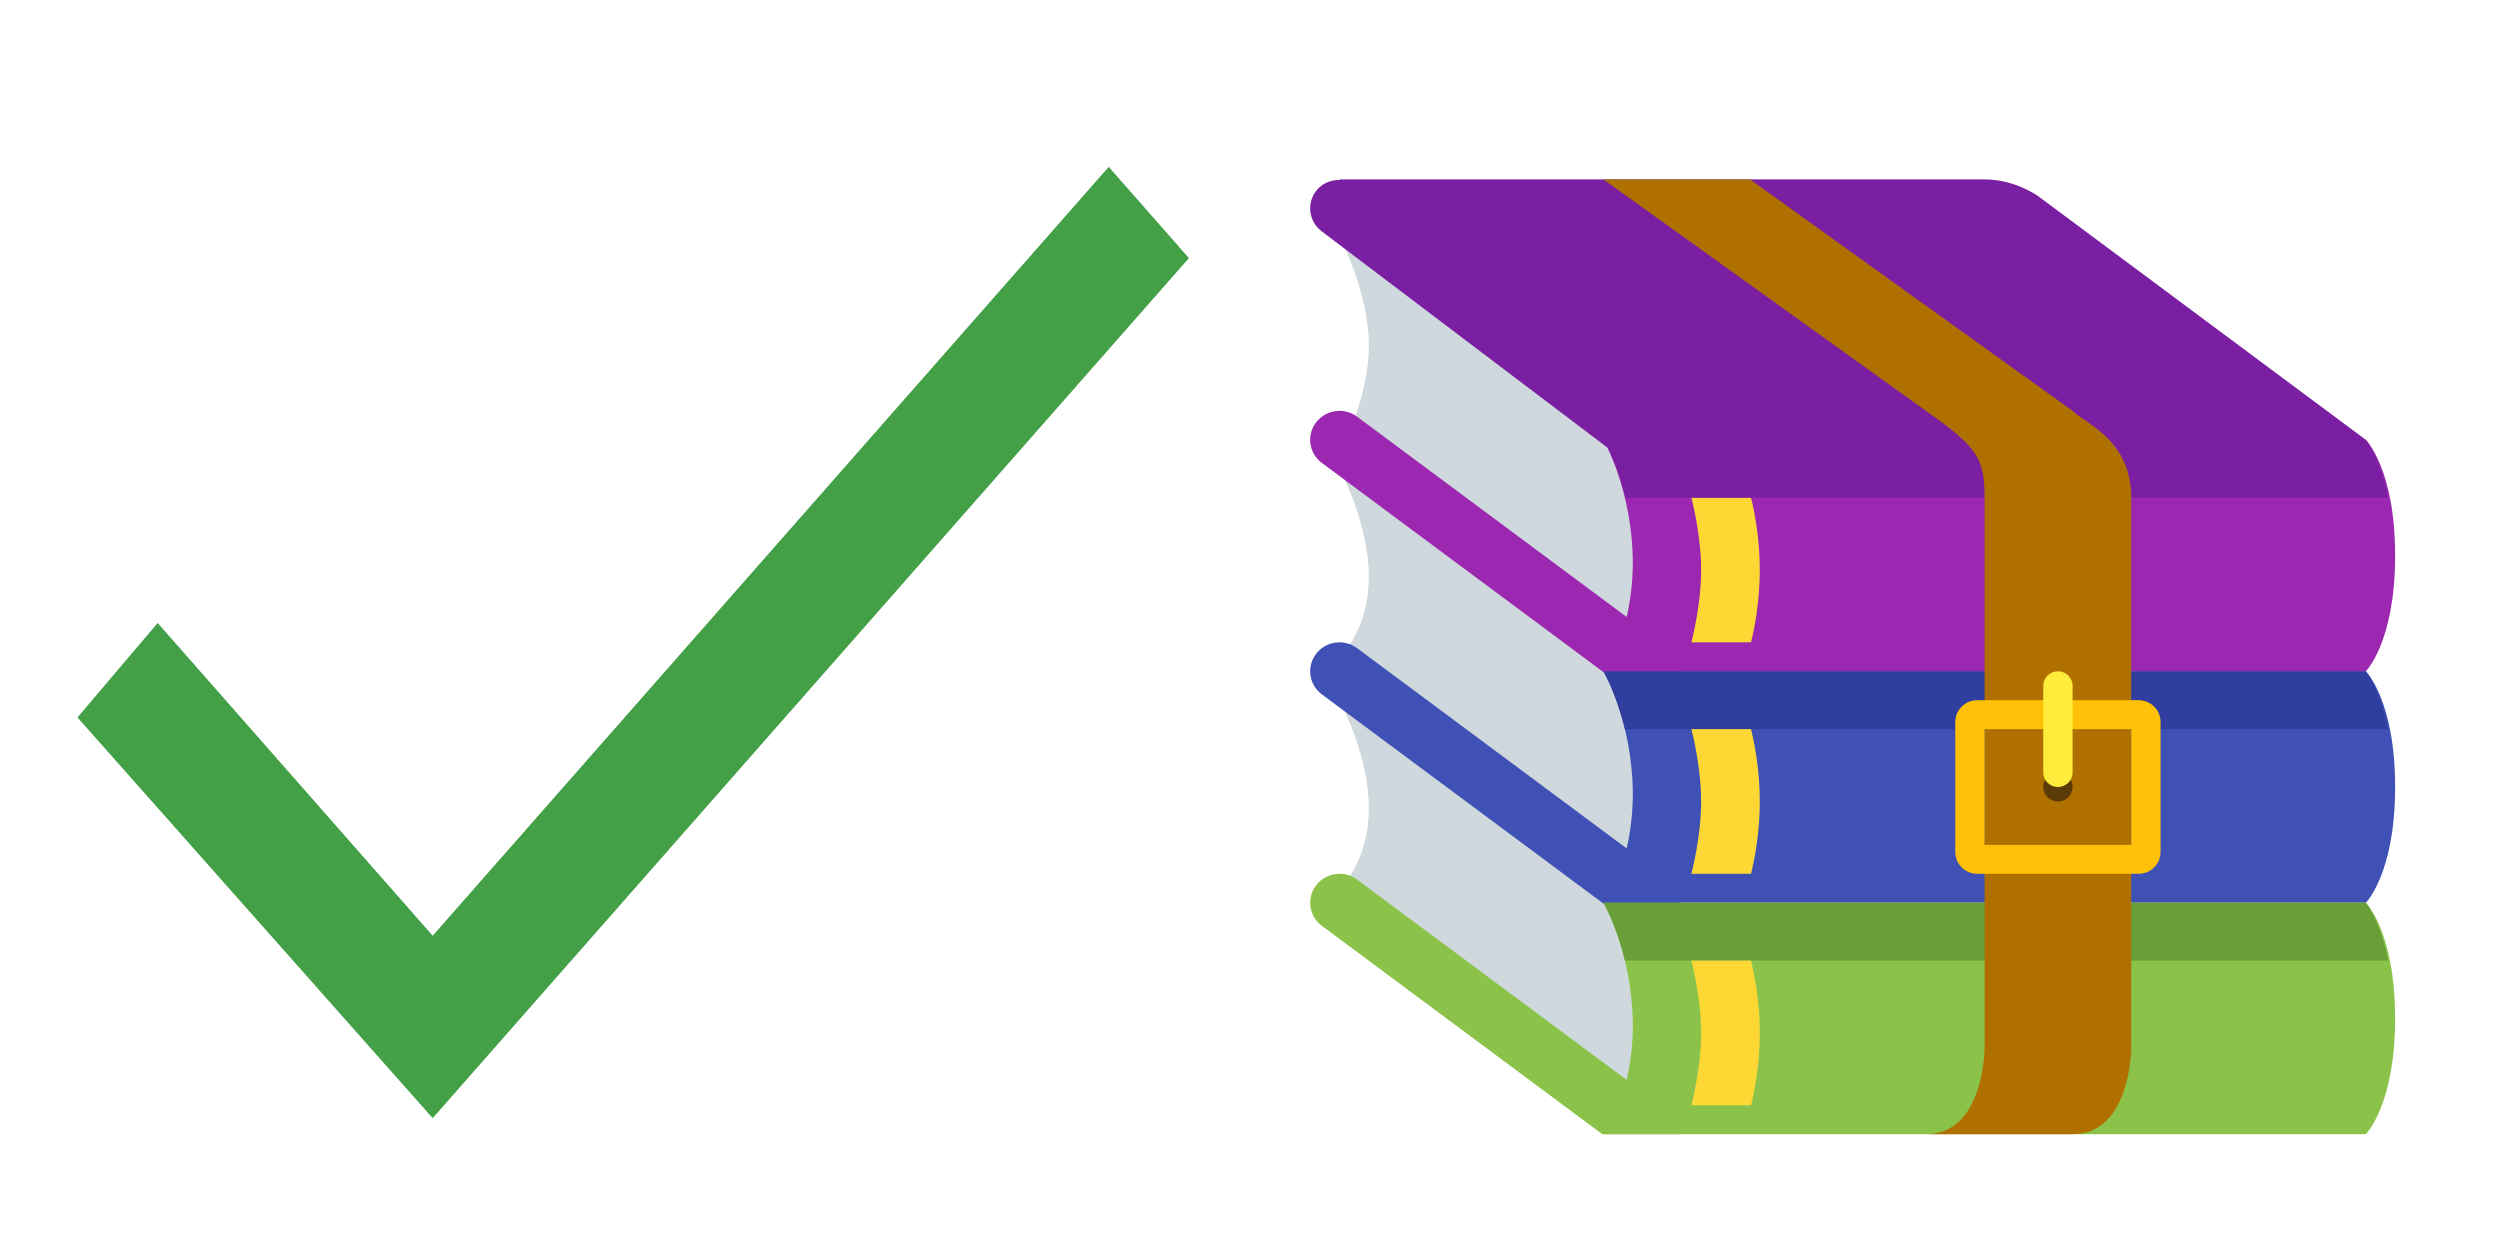 <?xml version="1.0" encoding="UTF-8" standalone="no"?>
<!-- Generator: Adobe Illustrator 18.1.1, SVG Export Plug-In . SVG Version: 6.00 Build 0)  -->

<svg
   xmlns:dc="http://purl.org/dc/elements/1.1/"
   xmlns:cc="http://creativecommons.org/ns#"
   xmlns:rdf="http://www.w3.org/1999/02/22-rdf-syntax-ns#"
   xmlns:svg="http://www.w3.org/2000/svg"
   xmlns="http://www.w3.org/2000/svg"
   xmlns:sodipodi="http://sodipodi.sourceforge.net/DTD/sodipodi-0.dtd"
   xmlns:inkscape="http://www.inkscape.org/namespaces/inkscape"
   enable-background="new 0 0 48 48"
   id="Layer_1"
   style="fill:#000000"
   version="1.0"
   viewBox="0 0 96 48"
   x="0px"
   xml:space="preserve"
   y="0px"
   inkscape:version="0.91 r13725"
   sodipodi:docname="extraction_true.svg"
   width="96"
   height="48"><defs
     id="defs7" /><sodipodi:namedview
     pagecolor="#ffffff"
     bordercolor="#666666"
     borderopacity="1"
     objecttolerance="10"
     gridtolerance="10"
     guidetolerance="10"
     inkscape:pageopacity="0"
     inkscape:pageshadow="2"
     inkscape:window-width="1156"
     inkscape:window-height="771"
     id="namedview5"
     showgrid="false"
     inkscape:zoom="4.9166667"
     inkscape:cx="49.809468"
     inkscape:cy="24"
     inkscape:window-x="0"
     inkscape:window-y="0"
     inkscape:window-maximized="0"
     inkscape:current-layer="Layer_1" /><g
     id="g4251"
     transform="matrix(1.126,0,0,1.111,43.555,-1.998)"><g
       id="g4195"><path
         id="path4197"
         d="M 17,24 7,17.467 c 0,0 1,-1.865 1,-3.732 C 8,11.868 7,10 7,10 L 17,16.533 17,24 Z"
         inkscape:connector-curvature="0"
         style="fill:#cfd8dc" /><path
         id="path4199"
         d="M 17,40 7,32.533 c 0,0 1,-0.934 1,-2.8 C 8,27.867 7,26 7,26 L 17,32.533 17,40 Z"
         inkscape:connector-curvature="0"
         style="fill:#cfd8dc" /><path
         id="path4201"
         d="M 17,32 7,24.533 c 0,0 1,-0.934 1,-2.8 C 8,19.867 7,18 7,18 L 17,24.533 17,32 Z"
         inkscape:connector-curvature="0"
         style="fill:#cfd8dc" /></g><g
       id="g4203"><path
         id="path4205"
         d="M 17.624,34 C 17.405,34 17.184,33.929 17,33.781 l -10.625,-8 C 5.943,25.435 5.874,24.806 6.219,24.375 6.563,23.944 7.194,23.874 7.624,24.219 l 10.625,8 c 0.432,0.346 0.501,0.975 0.156,1.406 C 18.208,33.871 17.917,34 17.624,34 Z"
         inkscape:connector-curvature="0"
         style="fill:#3f51b5" /><path
         id="path4207"
         d="m 42,25 -26,0 c 0,0 1,1.742 1,4.246 C 17,31.75 16,33 16,33 l 26,0 c 0,0 1,-1 1,-4 0,-3 -1,-4 -1,-4 z"
         inkscape:connector-curvature="0"
         style="fill:#3f51b5" /></g><g
       id="g4209"><path
         id="path4211"
         d="M 17.624,26 C 17.405,26 17.184,25.929 17,25.781 l -10.625,-8 C 5.943,17.435 5.874,16.806 6.219,16.375 6.563,15.944 7.194,15.873 7.624,16.219 l 10.625,8 c 0.432,0.346 0.501,0.975 0.156,1.406 C 18.208,25.871 17.917,26 17.624,26 Z"
         inkscape:connector-curvature="0"
         style="fill:#9c27b0" /><path
         id="path4213"
         d="m 42,17 -26,0 c 0,0 1,1.742 1,4.246 C 17,23.75 16,25 16,25 l 26,0 c 0,0 1,-1 1,-4 0,-3 -1,-4 -1,-4 z"
         inkscape:connector-curvature="0"
         style="fill:#9c27b0" /></g><g
       id="g4215"><path
         id="path4217"
         d="m 18.609,41 c 0,-0.293 -0.113,-0.584 -0.36,-0.781 l -10.625,-8 c -0.43,-0.345 -1.061,-0.274 -1.405,0.156 -0.345,0.432 -0.275,1.061 0.156,1.406 l 9.587,7.219 2.647,0 z"
         inkscape:connector-curvature="0"
         style="fill:#8bc34a" /><path
         id="path4219"
         d="m 42,33 -26,0 c 0,0 1,1.742 1,4.246 C 17,39.75 16,41 16,41 l 26,0 c 0,0 1,-1 1,-4 0,-3 -1,-4 -1,-4 z"
         inkscape:connector-curvature="0"
         style="fill:#8bc34a" /></g><path
       id="path4221"
       d="m 42,33 -26,0 c 0,0 0.441,0.756 0.733,2 l 26.035,0 C 42.473,33.559 42,33 42,33 Z"
       inkscape:connector-curvature="0"
       style="fill:#689f38" /><path
       id="path4223"
       d="m 42,25 -26,0 c 0,0 0.441,0.756 0.733,2 l 26.035,0 C 42.473,25.559 42,25 42,25 Z"
       inkscape:connector-curvature="0"
       style="fill:#303f9f" /><g
       id="g4225"><path
         id="path4227"
         d="m 21.034,32 c 0.11,-0.45 0.299,-1.379 0.299,-2.5 0,-1.121 -0.189,-2.05 -0.299,-2.5 L 19,27 c 0.003,0.009 0.333,1.267 0.333,2.5 0,1.233 -0.331,2.493 -0.333,2.5 l 2.034,0 z"
         inkscape:connector-curvature="0"
         style="fill:#fdd835" /><path
         id="path4229"
         d="m 21.034,24 c 0.11,-0.45 0.299,-1.379 0.299,-2.5 0,-1.121 -0.189,-2.05 -0.299,-2.5 L 19,19 c 0.003,0.009 0.333,1.267 0.333,2.5 0,1.233 -0.331,2.493 -0.333,2.5 l 2.034,0 z"
         inkscape:connector-curvature="0"
         style="fill:#fdd835" /><path
         id="path4231"
         d="m 21.034,40 c 0.11,-0.45 0.299,-1.379 0.299,-2.5 0,-1.121 -0.189,-2.05 -0.299,-2.5 L 19,35 c 0.003,0.009 0.333,1.267 0.333,2.5 0,1.233 -0.331,2.493 -0.333,2.5 l 2.034,0 z"
         inkscape:connector-curvature="0"
         style="fill:#fdd835" /></g><path
       id="path4233"
       d="M 42.768,19 C 42.473,17.559 42,17 42,17 L 30.844,8.591 C 30.844,8.591 30.063,8 29,8 27.771,8 7,8 7,8 L 7.018,8.018 C 6.703,8.012 6.39,8.137 6.191,8.412 5.866,8.858 5.965,9.484 6.411,9.808 l 9.737,7.47 c 0.161,0.325 0.418,0.92 0.607,1.722 l 26.013,0 z"
       inkscape:connector-curvature="0"
       style="fill:#7b1fa2" /><path
       id="path4235"
       d="M 32,16 21,8 16,8 27,16 c 1.75,1.25 2,1.625 2,3 0,1.375 0,19 0,19 0,0 0,3 -2,3 1.056,0 3.678,0 5,0 2,0 2,-3 2,-3 0,0 0,-18 0,-19 0,-2 -1.562,-2.562 -2,-3 z"
       inkscape:connector-curvature="0"
       style="fill:#af7000" /><g
       id="g4237"><path
         id="path4239"
         d="m 34,27 0,4 -5,0 0,-4 5,0 m 0.25,-1 -5.5,0 C 28.336,26 28,26.336 28,26.75 l 0,4.5 c 0,0.414 0.336,0.75 0.75,0.75 l 5.5,0 C 34.664,32 35,31.664 35,31.25 l 0,-4.5 C 35,26.336 34.664,26 34.25,26 l 0,0 z"
         inkscape:connector-curvature="0"
         style="fill:#ffc107" /></g><circle
       id="circle4241"
       r="0.5"
       cy="29"
       cx="31.5"
       style="fill:#5b3b07" /><path
       id="path4243"
       d="M 31.5,29 C 31.224,29 31,28.776 31,28.5 l 0,-3 c 0,-0.276 0.224,-0.5 0.5,-0.5 0.276,0 0.5,0.224 0.5,0.5 l 0,3 c 0,0.276 -0.224,0.5 -0.5,0.5 z"
       inkscape:connector-curvature="0"
       style="fill:#ffeb3b" /></g><polygon
     points="40.6,12.1 17,35.7 7.4,26.1 4.6,29 17,41.3 43.4,14.9 "
     id="polygon3"
     style="fill:#43a047"
     transform="matrix(1.1,0,0,1.251,-2.085,-8.729)" /></svg>